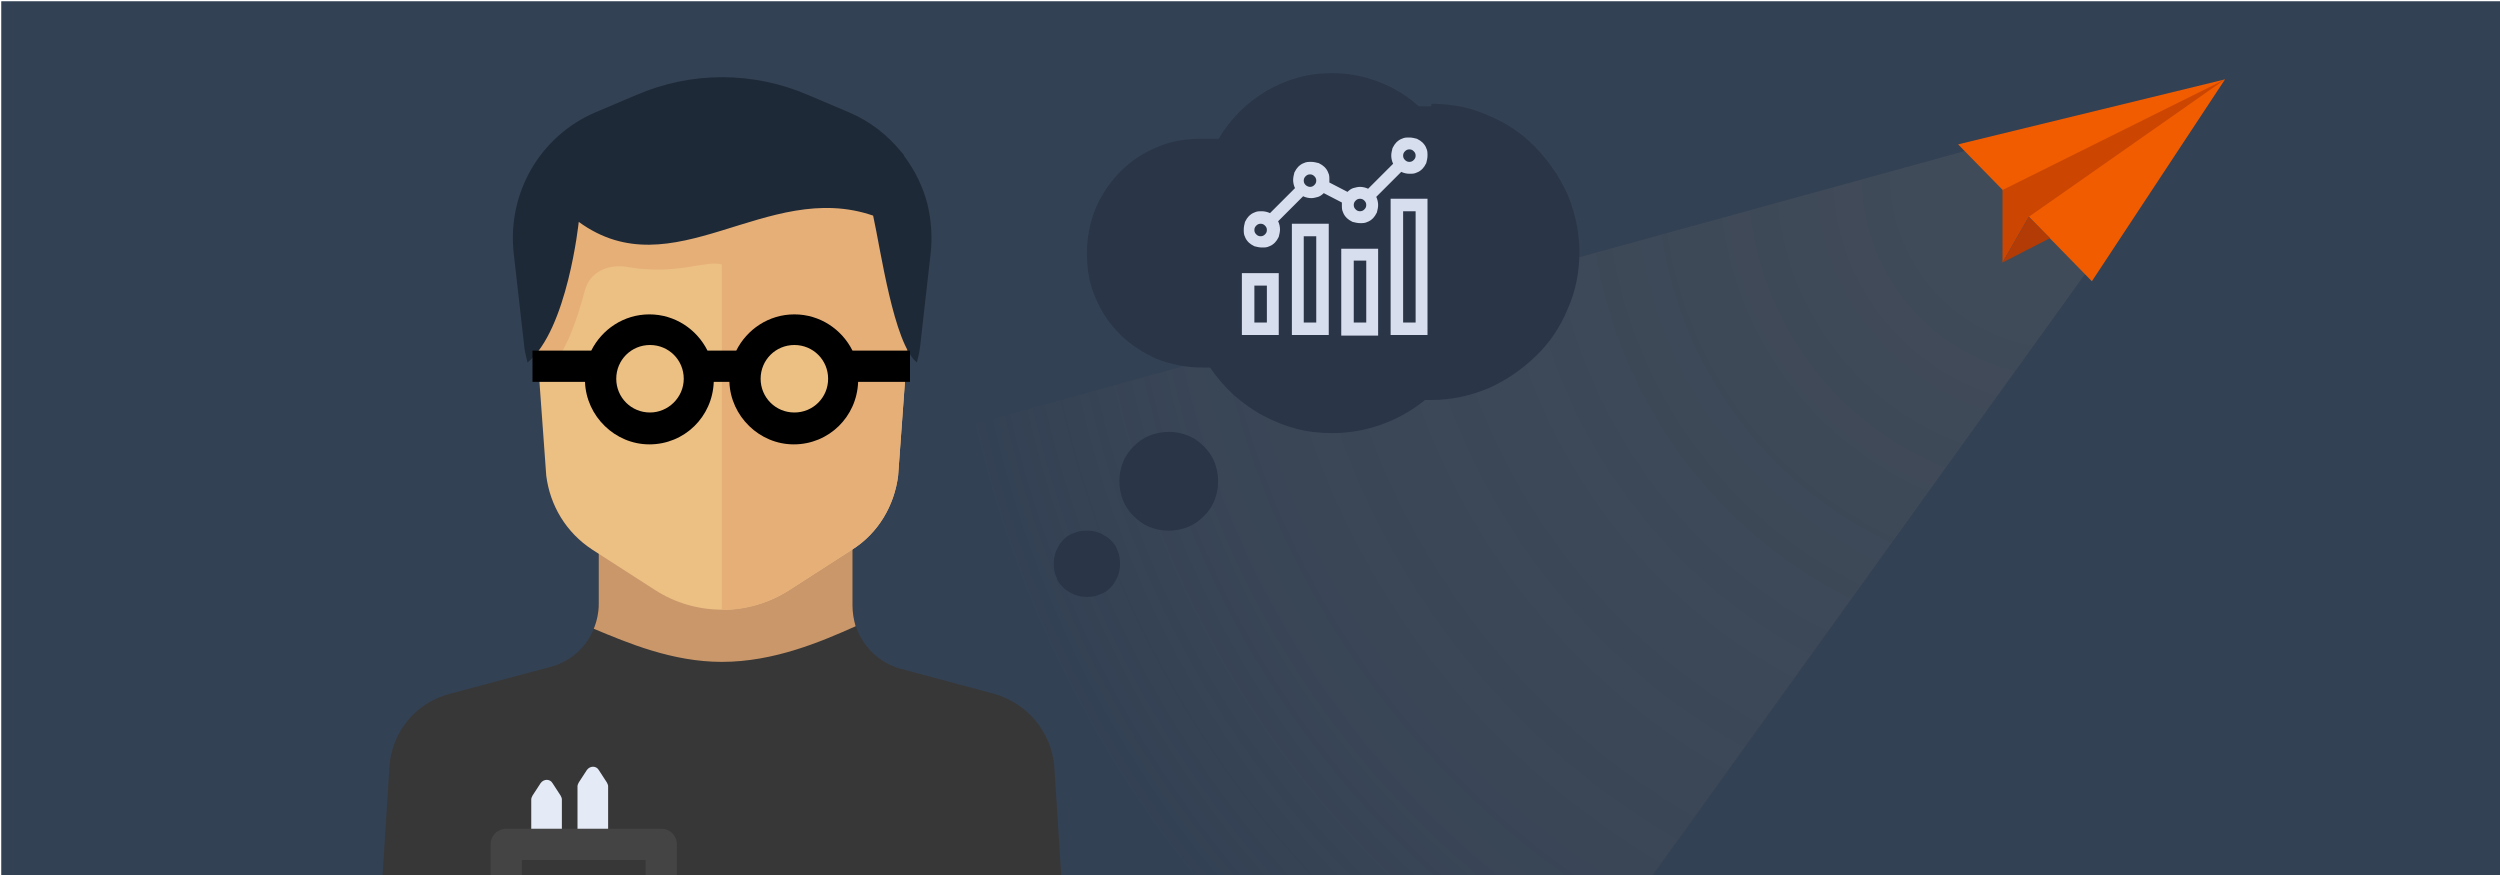 <?xml version="1.0" encoding="utf-8"?>
<!-- Generator: Adobe Illustrator 21.1.0, SVG Export Plug-In . SVG Version: 6.00 Build 0)  -->
<svg version="1.1" id="Layer_1" xmlns="http://www.w3.org/2000/svg" xmlns:xlink="http://www.w3.org/1999/xlink" x="0px" y="0px"
	 viewBox="0 0 400 140" style="enable-background:new 0 0 400 140;" xml:space="preserve">
<style type="text/css">
	.st0{fill:#334154;}
	.st1{opacity:0.25;fill:url(#SVGID_1_);}
	.st2{fill:#F25C00;}
	.st3{fill:#CC4602;}
	.st4{fill:#B23B06;}
	.st5{fill:#373737;}
	.st6{fill:#CA976A;}
	.st7{fill:#ECBF83;}
	.st8{fill:#E6AF78;}
	.st9{fill:#1E2937;}
	.st10{fill:#E4EAF6;}
	.st11{fill:#444444;}
	.st12{fill:#2A3548;}
	.st13{fill:#D7DEED;}
</style>
<rect x="0.2" y="0.2" class="st0" width="400" height="140"/>
<radialGradient id="SVGID_1_" cx="329.914" cy="28.192" r="179.733" gradientUnits="userSpaceOnUse">
	<stop  offset="0" style="stop-color:#666666"/>
	<stop  offset="0.153" style="stop-color:#666666"/>
	<stop  offset="0.246" style="stop-color:#666666;stop-opacity:0.928"/>
	<stop  offset="0.796" style="stop-color:#666666;stop-opacity:0.5"/>
	<stop  offset="1" style="stop-color:#666666;stop-opacity:0"/>
</radialGradient>
<polygon class="st1" points="264.3,140.2 356,12.7 65.2,92.8 65.2,140.2 "/>
<g>
	<polygon class="st2" points="356,12.7 313.3,23.1 334.7,45 	"/>
	<polygon class="st3" points="320.4,42 320.4,30.4 356,12.7 324.6,34.7 	"/>
	<polygon class="st4" points="328,38.1 320.4,42 324.6,34.7 	"/>
</g>
<g>
	<g>
		<g>
			<path class="st5" d="M62.3,122.8c0.3-5.6,4.2-10.4,9.7-11.8l16.1-4.3c4.6-1.2,7.7-5.4,7.7-10.1v-13h40.6v13.3
				c0,4.7,3.2,8.9,7.7,10.1l14.9,4c5.4,1.5,9.3,6.2,9.7,11.8l1.1,17.4H61.2L62.3,122.8z"/>
			<path class="st6" d="M115.5,105.9c-7.9,0-15-3-20.5-5.3c0.5-1.2,0.8-2.6,0.8-4v-13h40.6v13.3c0,1.1,0.2,2.3,0.5,3.3
				C131.3,102.7,123.8,105.9,115.5,105.9z"/>
			<path class="st7" d="M87.4,76.1L84.2,32l31.3-13.6L146.9,32l-3.2,44.1c-0.6,4.8-3.2,9.2-7.3,11.8l-10.1,6.5
				c-6.5,4.2-15,4.2-21.5,0l-10.1-6.5C90.6,85.2,88,80.9,87.4,76.1z"/>
			<path class="st8" d="M85.8,49.3l0.8-11.4c-0.2-1.6-0.3-2.9-0.3-4l17.2-7.5c3.8-0.2,8.9-0.4,12-0.5v-4.6L146.9,32l-3.2,44.1
				c-0.6,4.8-3.2,9.2-7.3,11.8l-10.1,6.5c-3.3,2.1-7,3.2-10.8,3.2V42.3c-2.7-0.7-7.3,1.8-15.2,0.4c-3-0.5-5.9,0.8-6.7,3.7
				c-1.4,5.2-3.3,10.9-6.9,13.9l-0.3,0.2l-1.1-10C85.6,50,85.8,49.5,85.8,49.3z"/>
			<path class="st9" d="M95.2,18l6.6-2.8c8.8-3.8,18.7-3.8,27.5,0l0,0v0l6.6,2.8c3.3,1.4,6.1,3.6,8.3,6.3c0.2,0.2,0.4,0.4,0.5,0.7
				c1.7,2.3,3,4.9,3.7,7.7c0.6,2.5,0.8,5.2,0.5,7.9l-1.7,15c-0.1,0.8-0.3,1.6-0.5,2.4c-3.7-3-5.8-18.1-7-23.5
				c-17.1-5.9-32,12-47.1,1c0,0-1.8,17.3-8.2,22.5c-0.2-0.8-0.4-1.6-0.5-2.4l-1.7-15C81.1,30.9,86.4,21.8,95.2,18z"/>
		</g>
	</g>
	<circle class="st7" cx="126.9" cy="60.6" r="6.7"/>
	<path class="st10" d="M85,135.3v-7.4c0-0.2,0.1-0.4,0.2-0.6l1.3-2c0.5-0.7,1.5-0.7,1.9,0l1.3,2c0.1,0.2,0.2,0.4,0.2,0.6v7.4H85z"/>
	<path class="st10" d="M92.4,135.3v-9.5c0-0.2,0.1-0.4,0.2-0.6l1.3-2c0.5-0.7,1.5-0.7,1.9,0l1.3,2c0.1,0.2,0.2,0.4,0.2,0.6v9.5H92.4
		z"/>
	<path class="st11" d="M108.3,140.2h-5v-2.6H83.5v2.6h-5v-5.1c0-1.4,1.1-2.5,2.5-2.5h24.8c1.4,0,2.5,1.1,2.5,2.5V140.2z"/>
	<path d="M145.8,56.1h-9.4c-1.7-3.4-5.2-5.8-9.3-5.8s-7.6,2.4-9.3,5.8h-4.6c-1.7-3.4-5.2-5.8-9.3-5.8s-7.6,2.4-9.3,5.8h-9.4v5h8.4
		c0.2,5.5,4.8,10,10.3,10c5.6,0,10.1-4.4,10.3-10h2.5c0.2,5.5,4.8,10,10.3,10c5.6,0,10.1-4.4,10.3-10h8.3V56.1z M104,66
		c-3,0-5.4-2.4-5.4-5.4s2.4-5.4,5.4-5.4c3,0,5.4,2.4,5.4,5.4S106.9,66,104,66z M127.1,66c-3,0-5.4-2.4-5.4-5.4s2.4-5.4,5.4-5.4
		c3,0,5.4,2.4,5.4,5.4S130.1,66,127.1,66z"/>
</g>
<g>
	<path class="st12" d="M173.9,84.9c0.7,0,1.4,0.1,2.1,0.4c0.6,0.3,1.2,0.6,1.7,1.1c0.5,0.5,0.9,1,1.1,1.7c0.3,0.6,0.4,1.3,0.4,2.1
		c0,0.7-0.1,1.4-0.4,2.1c-0.3,0.6-0.6,1.2-1.1,1.7c-0.5,0.5-1,0.9-1.7,1.1c-0.6,0.3-1.3,0.4-2.1,0.4c-0.7,0-1.4-0.1-2.1-0.4
		c-0.6-0.3-1.2-0.6-1.7-1.1c-0.5-0.5-0.9-1-1.1-1.7c-0.3-0.6-0.4-1.3-0.4-2.1c0-0.7,0.1-1.4,0.4-2.1c0.3-0.6,0.6-1.2,1.1-1.7
		c0.5-0.5,1-0.9,1.7-1.1C172.4,85,173.1,84.9,173.9,84.9z M229,16.6c3.3,0,6.3,0.6,9.2,1.9c2.9,1.2,5.4,2.9,7.5,5.1s3.8,4.6,5.1,7.5
		c1.2,2.9,1.9,5.9,1.9,9.2c0,3.3-0.6,6.3-1.9,9.2c-1.2,2.9-2.9,5.4-5.1,7.5s-4.6,3.8-7.5,5.1c-2.9,1.2-5.9,1.9-9.2,1.9H228
		c-2.1,1.7-4.4,3-6.9,3.9c-2.5,0.9-5.2,1.4-7.9,1.4c-2,0-3.9-0.2-5.8-0.7c-1.9-0.5-3.6-1.2-5.3-2.1c-1.7-0.9-3.2-2-4.7-3.3
		c-1.4-1.3-2.7-2.8-3.8-4.4h-1.4c-2.5,0-4.9-0.5-7.2-1.4c-2.2-1-4.2-2.3-5.8-3.9c-1.7-1.7-3-3.6-3.9-5.8c-1-2.2-1.4-4.6-1.4-7.2
		s0.5-4.9,1.4-7.2c1-2.2,2.3-4.2,3.9-5.8c1.7-1.7,3.6-3,5.8-3.9c2.2-1,4.6-1.4,7.2-1.4h2.8c0.9-1.6,2.1-3.1,3.4-4.4
		c1.3-1.3,2.8-2.4,4.3-3.3c1.6-0.9,3.2-1.6,5-2.1c1.8-0.5,3.6-0.7,5.5-0.7c2.6,0,5.1,0.5,7.4,1.4c2.4,0.9,4.5,2.2,6.4,3.9H229z
		 M187,69.1c1.1,0,2.1,0.2,3.1,0.6c1,0.4,1.8,1,2.5,1.7c0.7,0.7,1.3,1.5,1.7,2.5c0.4,1,0.6,2,0.6,3.1c0,1.1-0.2,2.1-0.6,3.1
		c-0.4,1-1,1.8-1.7,2.5c-0.7,0.7-1.5,1.3-2.5,1.7c-1,0.4-2,0.6-3.1,0.6c-1.1,0-2.1-0.2-3.1-0.6c-1-0.4-1.8-1-2.5-1.7
		c-0.7-0.7-1.3-1.5-1.7-2.5c-0.4-1-0.6-2-0.6-3.1c0-1.1,0.2-2.1,0.6-3.1c0.4-1,1-1.8,1.7-2.5c0.7-0.7,1.5-1.3,2.5-1.7
		C184.9,69.3,185.9,69.1,187,69.1z"/>
</g>
<g>
	<path class="st13" d="M220.2,31.5c0.2,0.4,0.3,0.9,0.3,1.3c0,0.4-0.1,0.8-0.2,1.2c-0.2,0.4-0.4,0.7-0.6,0.9
		c-0.3,0.3-0.6,0.5-0.9,0.6c-0.4,0.2-0.7,0.2-1.2,0.2c-0.4,0-0.8-0.1-1.2-0.2c-0.4-0.2-0.7-0.4-0.9-0.6c-0.3-0.3-0.5-0.6-0.6-0.9
		c-0.2-0.4-0.2-0.7-0.2-1.2c0-0.1,0-0.1,0-0.2s0-0.1,0-0.2l-2.9-1.5c-0.3,0.3-0.6,0.5-0.9,0.6c-0.4,0.1-0.7,0.2-1.1,0.2
		c-0.4,0-0.9-0.1-1.3-0.3l-4,4c0.2,0.4,0.3,0.9,0.3,1.3c0,0.4-0.1,0.8-0.2,1.2c-0.2,0.4-0.4,0.7-0.6,0.9c-0.3,0.3-0.6,0.5-0.9,0.6
		c-0.4,0.2-0.7,0.2-1.2,0.2c-0.4,0-0.8-0.1-1.2-0.2c-0.4-0.2-0.7-0.4-0.9-0.6c-0.3-0.3-0.5-0.6-0.6-0.9c-0.2-0.4-0.2-0.7-0.2-1.2
		c0-0.4,0.1-0.8,0.2-1.2c0.2-0.4,0.4-0.7,0.6-0.9c0.3-0.3,0.6-0.5,0.9-0.6c0.4-0.2,0.7-0.2,1.2-0.2c0.4,0,0.9,0.1,1.3,0.3l4-4
		c-0.2-0.4-0.3-0.9-0.3-1.3c0-0.4,0.1-0.8,0.2-1.2c0.2-0.4,0.4-0.7,0.6-0.9c0.3-0.3,0.6-0.5,0.9-0.6c0.4-0.2,0.7-0.2,1.2-0.2
		c0.4,0,0.8,0.1,1.2,0.2c0.4,0.2,0.7,0.4,0.9,0.6c0.3,0.3,0.5,0.6,0.6,0.9c0.2,0.4,0.2,0.7,0.2,1.2c0,0.1,0,0.1,0,0.2s0,0.1,0,0.2
		l2.9,1.5c0.3-0.3,0.6-0.5,0.9-0.6c0.4-0.1,0.7-0.2,1.1-0.2c0.4,0,0.9,0.1,1.3,0.3l4-4c-0.2-0.4-0.3-0.9-0.3-1.3
		c0-0.4,0.1-0.8,0.2-1.2c0.2-0.4,0.4-0.7,0.6-0.9c0.3-0.3,0.6-0.5,0.9-0.6c0.4-0.2,0.7-0.2,1.2-0.2c0.4,0,0.8,0.1,1.2,0.2
		c0.4,0.2,0.7,0.4,0.9,0.6c0.3,0.3,0.5,0.6,0.6,0.9c0.2,0.4,0.2,0.7,0.2,1.2c0,0.4-0.1,0.8-0.2,1.2c-0.2,0.4-0.4,0.7-0.6,0.9
		c-0.3,0.3-0.6,0.5-0.9,0.6c-0.4,0.2-0.7,0.2-1.2,0.2c-0.4,0-0.9-0.1-1.3-0.3L220.2,31.5z M198.7,43.7h5.9v9.9h-5.9V43.7z
		 M201.7,37.8c0.3,0,0.5-0.1,0.7-0.3c0.2-0.2,0.3-0.4,0.3-0.7c0-0.3-0.1-0.5-0.3-0.7c-0.2-0.2-0.4-0.3-0.7-0.3
		c-0.3,0-0.5,0.1-0.7,0.3c-0.2,0.2-0.3,0.4-0.3,0.7c0,0.3,0.1,0.5,0.3,0.7C201.2,37.7,201.4,37.8,201.7,37.8z M200.7,51.6h2v-5.9h-2
		V51.6z M206.7,35.8h5.9v17.8h-5.9V35.8z M209.6,29.9c0.3,0,0.5-0.1,0.7-0.3c0.2-0.2,0.3-0.4,0.3-0.7c0-0.3-0.1-0.5-0.3-0.7
		c-0.2-0.2-0.4-0.3-0.7-0.3c-0.3,0-0.5,0.1-0.7,0.3c-0.2,0.2-0.3,0.4-0.3,0.7c0,0.3,0.1,0.5,0.3,0.7
		C209.1,29.8,209.4,29.9,209.6,29.9z M208.6,51.6h2V37.8h-2V51.6z M214.6,39.8h5.9v13.9h-5.9V39.8z M217.6,33.8
		c0.3,0,0.5-0.1,0.7-0.3c0.2-0.2,0.3-0.4,0.3-0.7c0-0.3-0.1-0.5-0.3-0.7c-0.2-0.2-0.4-0.3-0.7-0.3c-0.3,0-0.5,0.1-0.7,0.3
		c-0.2,0.2-0.3,0.4-0.3,0.7c0,0.3,0.1,0.5,0.3,0.7C217.1,33.7,217.3,33.8,217.6,33.8z M216.6,51.6h2v-9.9h-2V51.6z M222.5,31.8h5.9
		v21.8h-5.9V31.8z M225.5,23.9c-0.3,0-0.5,0.1-0.7,0.3c-0.2,0.2-0.3,0.4-0.3,0.7c0,0.3,0.1,0.5,0.3,0.7c0.2,0.2,0.4,0.3,0.7,0.3
		c0.3,0,0.5-0.1,0.7-0.3c0.2-0.2,0.3-0.4,0.3-0.7c0-0.3-0.1-0.5-0.3-0.7C226,24,225.8,23.9,225.5,23.9z M224.5,51.6h2V33.8h-2V51.6z
		"/>
</g>
</svg>
